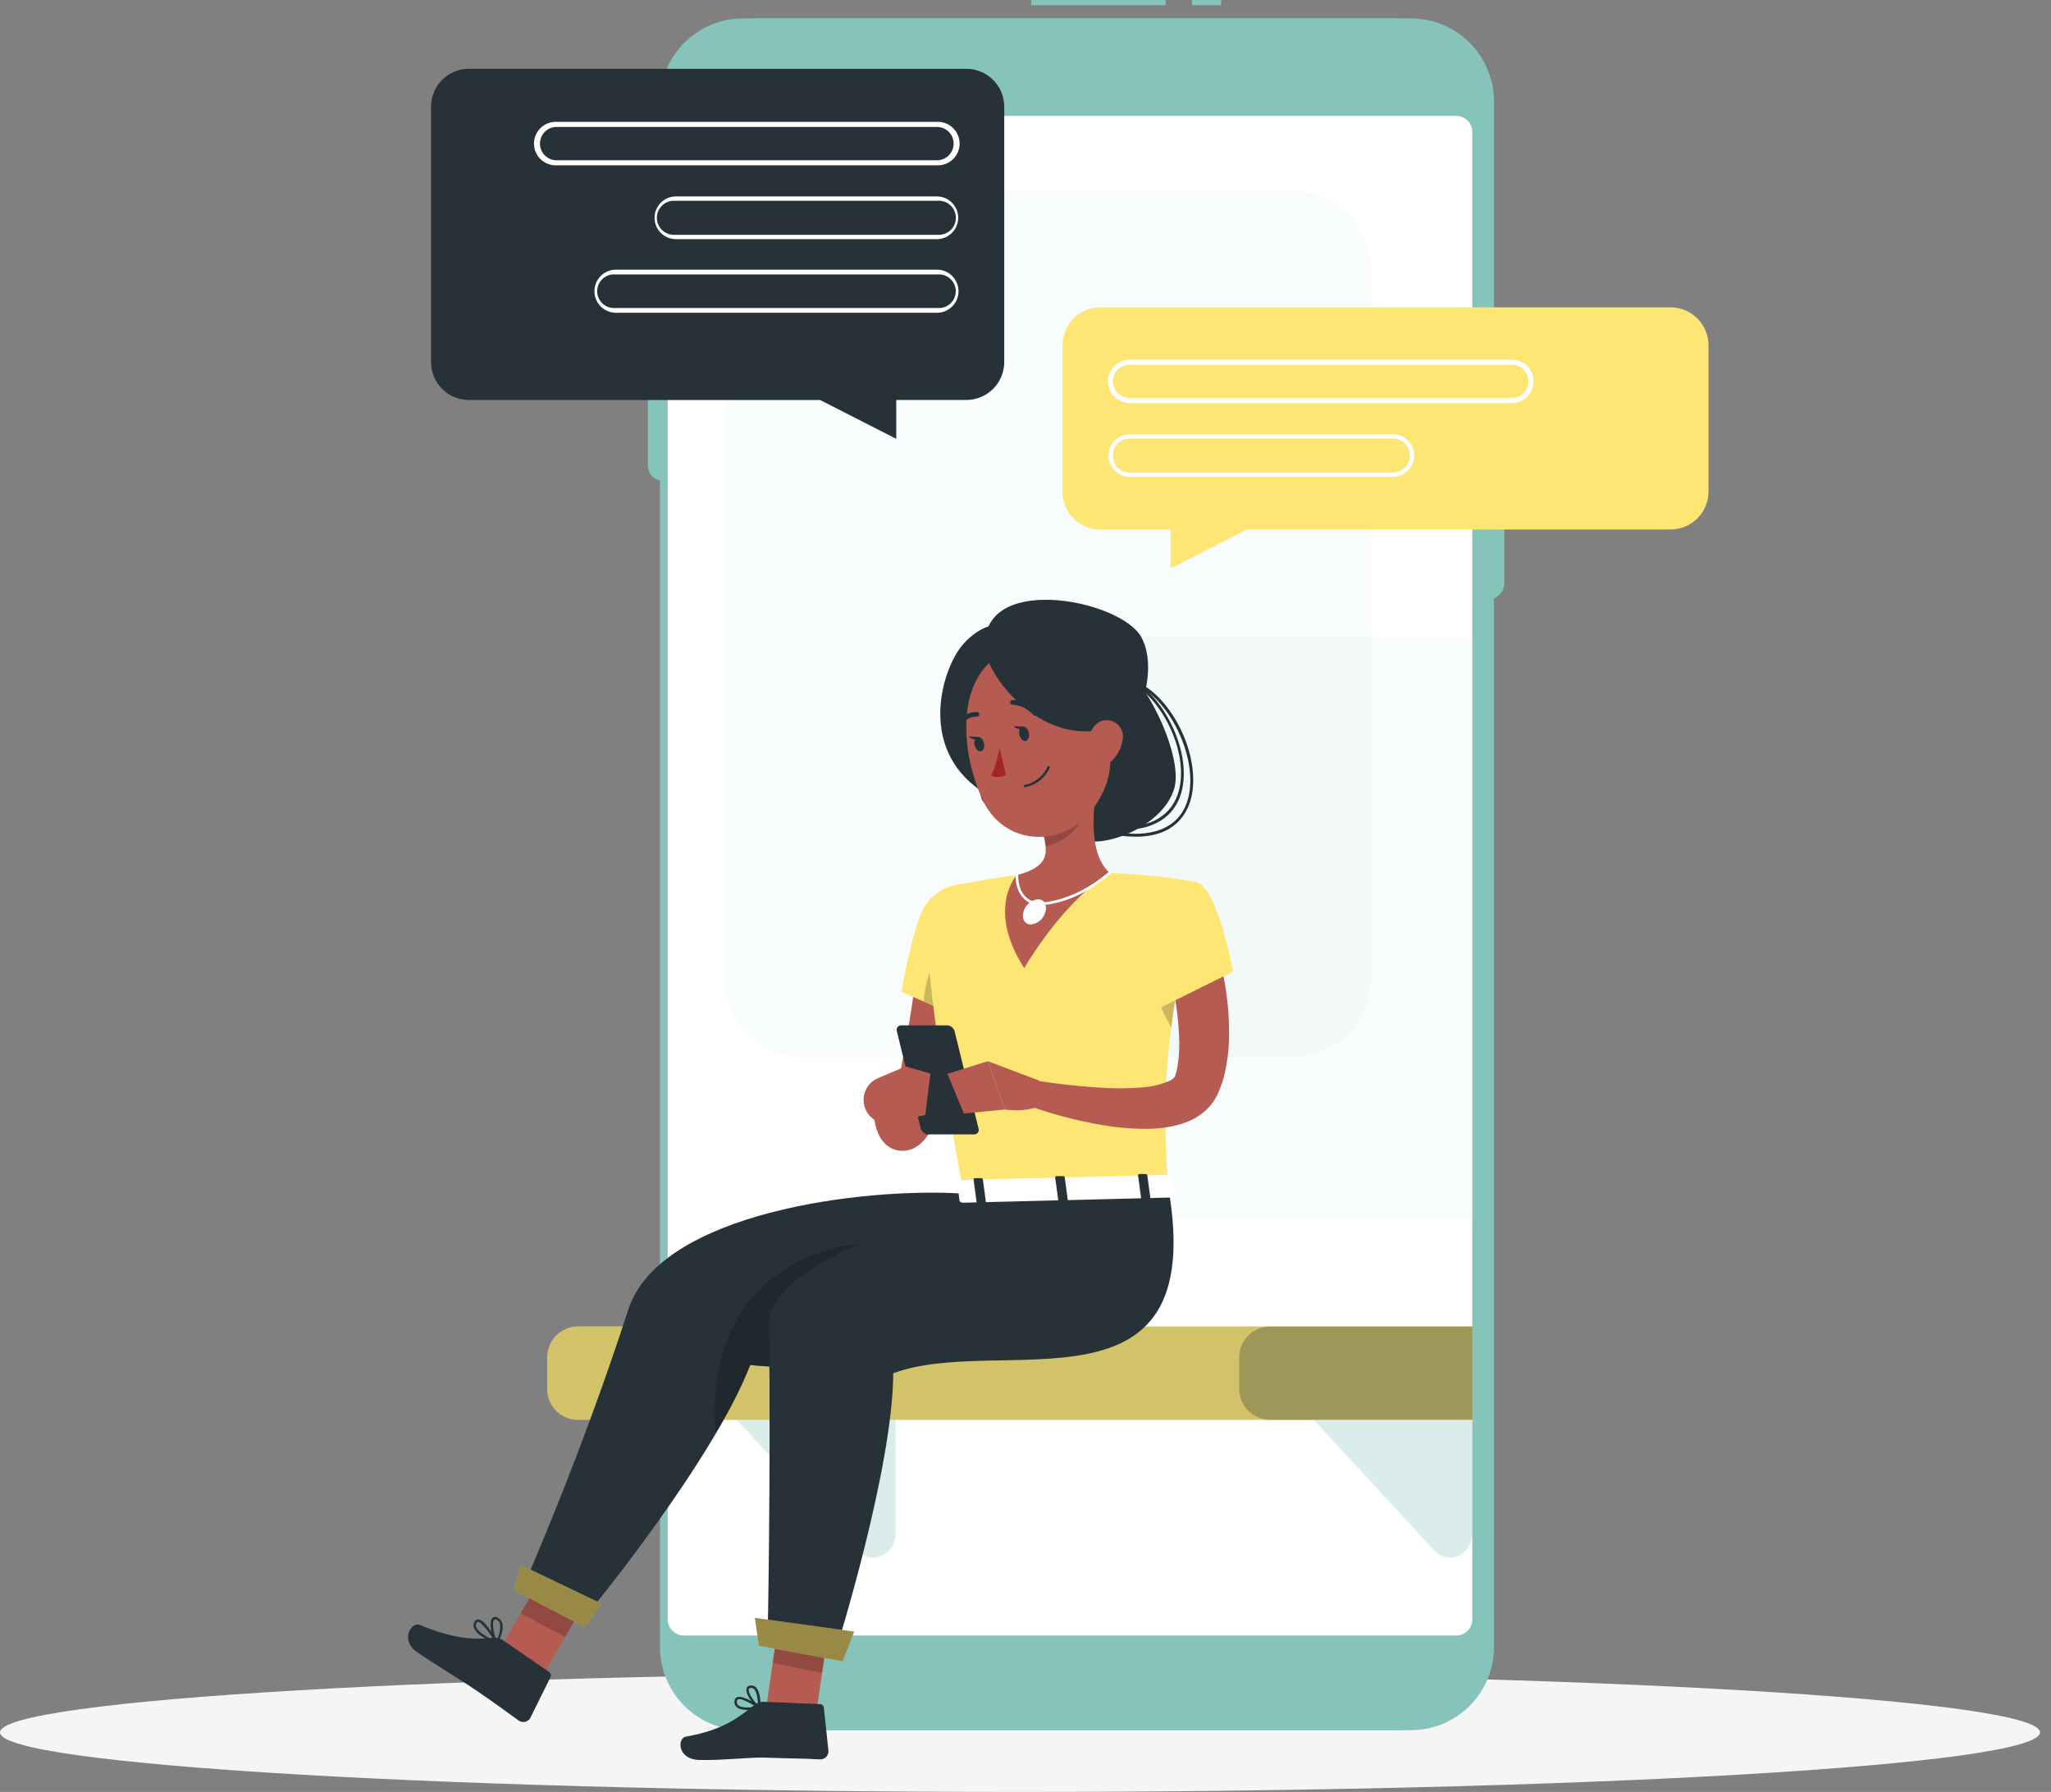 <svg width="174" height="152" viewBox="0 0 174 152" fill="none" xmlns="http://www.w3.org/2000/svg">
<rect x="0" y="0" width="174" height="152" fill="#808080" stroke="none"/>
<path d="M86.535 152.003C134.328 152.003 173.071 149.741 173.071 146.951C173.071 144.16 134.328 141.898 86.535 141.898C38.743 141.898 0 144.16 0 146.951C0 149.741 38.743 152.003 86.535 152.003Z" fill="#F5F5F5"/>
<path d="M119.696 1.562H64.211C60.319 1.562 57.164 4.718 57.164 8.61V139.714C57.164 143.606 60.319 146.761 64.211 146.761H119.696C123.588 146.761 126.744 143.606 126.744 139.714V8.61C126.744 4.718 123.588 1.562 119.696 1.562Z" fill="#86C3BB"/>
<path d="M126.146 26.328H125.512C124.697 26.328 124.035 26.989 124.035 27.805V49.416C124.035 50.232 124.697 50.893 125.512 50.893H126.146C126.962 50.893 127.624 50.232 127.624 49.416V27.805C127.624 26.989 126.962 26.328 126.146 26.328Z" fill="#86C3BB"/>
<path d="M57.306 31.141H56.217C55.527 31.141 54.968 31.7 54.968 32.39V39.522C54.968 40.212 55.527 40.772 56.217 40.772H57.306C57.997 40.772 58.556 40.212 58.556 39.522V32.39C58.556 31.7 57.997 31.141 57.306 31.141Z" fill="#86C3BB"/>
<path d="M98.885 0H87.478V0.446H98.885V0Z" fill="#86C3BB"/>
<path d="M103.598 0H101.116V0.446H103.598V0Z" fill="#86C3BB"/>
<path d="M118.523 1.562H63.037C59.145 1.562 55.99 4.718 55.99 8.61V139.714C55.99 143.606 59.145 146.761 63.037 146.761H118.523C122.415 146.761 125.57 143.606 125.57 139.714V8.61C125.57 4.718 122.415 1.562 118.523 1.562Z" fill="#86C3BB"/>
<path d="M123.539 9.828H58.016C57.259 9.828 56.646 10.442 56.646 11.198V137.362C56.646 138.119 57.259 138.732 58.016 138.732H123.539C124.296 138.732 124.909 138.119 124.909 137.362V11.198C124.909 10.442 124.296 9.828 123.539 9.828Z" fill="white"/>
<path opacity="0.05" d="M109.61 16.172H68.187C64.49 16.172 61.493 19.169 61.493 22.867V83.007C61.493 86.704 64.49 89.702 68.187 89.702H109.61C113.307 89.702 116.304 86.704 116.304 83.007V22.867C116.304 19.169 113.307 16.172 109.61 16.172Z" fill="#86C3BB"/>
<path opacity="0.05" d="M97.064 54.008C96.474 54.008 95.888 54.124 95.343 54.35C94.797 54.576 94.301 54.908 93.883 55.325C93.465 55.743 93.134 56.239 92.908 56.785C92.682 57.331 92.565 57.916 92.565 58.507V98.938C92.565 99.529 92.681 100.115 92.907 100.661C93.132 101.207 93.464 101.704 93.882 102.122C94.299 102.54 94.796 102.872 95.342 103.098C95.888 103.325 96.473 103.441 97.064 103.441H124.919V54.008H97.064Z" fill="#86C3BB"/>
<path d="M81.979 5.836H39.784C39.362 5.835 38.943 5.918 38.552 6.08C38.161 6.241 37.806 6.478 37.508 6.777C37.209 7.076 36.972 7.431 36.81 7.822C36.649 8.212 36.566 8.631 36.566 9.054V30.713C36.566 31.136 36.65 31.554 36.811 31.945C36.973 32.335 37.21 32.69 37.509 32.989C37.808 33.288 38.163 33.525 38.553 33.686C38.943 33.848 39.362 33.931 39.784 33.931H69.576L76.034 37.225V33.927H81.988C82.839 33.925 83.654 33.585 84.256 32.983C84.857 32.38 85.195 31.564 85.197 30.713V9.054C85.197 8.2 84.858 7.382 84.254 6.778C83.651 6.175 82.832 5.836 81.979 5.836Z" fill="#263238"/>
<path d="M79.568 14.023H47.144C46.655 14.023 46.186 13.828 45.84 13.483C45.495 13.137 45.3 12.668 45.3 12.179C45.3 11.69 45.495 11.222 45.84 10.876C46.186 10.53 46.655 10.336 47.144 10.336H79.568C80.057 10.336 80.526 10.53 80.871 10.876C81.217 11.222 81.411 11.69 81.411 12.179C81.411 12.668 81.217 13.137 80.871 13.483C80.526 13.828 80.057 14.023 79.568 14.023V14.023ZM47.144 10.769C46.783 10.789 46.443 10.947 46.195 11.21C45.947 11.472 45.808 11.82 45.808 12.181C45.808 12.543 45.947 12.891 46.195 13.153C46.443 13.416 46.783 13.574 47.144 13.594H79.568C79.929 13.574 80.269 13.416 80.517 13.153C80.765 12.891 80.903 12.543 80.903 12.181C80.903 11.82 80.765 11.472 80.517 11.21C80.269 10.947 79.929 10.789 79.568 10.769H47.144Z" fill="white"/>
<path d="M79.568 20.284H57.252C56.788 20.261 56.35 20.06 56.03 19.723C55.709 19.386 55.53 18.939 55.53 18.474C55.53 18.009 55.709 17.562 56.03 17.225C56.35 16.888 56.788 16.687 57.252 16.664H79.568C80.032 16.687 80.47 16.888 80.791 17.225C81.111 17.562 81.29 18.009 81.29 18.474C81.29 18.939 81.111 19.386 80.791 19.723C80.47 20.06 80.032 20.261 79.568 20.284ZM57.252 17.03C57.056 17.019 56.859 17.048 56.675 17.116C56.49 17.184 56.321 17.288 56.178 17.423C56.035 17.558 55.922 17.721 55.844 17.902C55.766 18.083 55.726 18.277 55.726 18.474C55.726 18.671 55.766 18.865 55.844 19.046C55.922 19.226 56.035 19.389 56.178 19.524C56.321 19.66 56.49 19.764 56.675 19.832C56.859 19.899 57.056 19.929 57.252 19.918H79.568C79.764 19.929 79.961 19.899 80.146 19.832C80.33 19.764 80.499 19.66 80.642 19.524C80.785 19.389 80.899 19.226 80.977 19.046C81.054 18.865 81.094 18.671 81.094 18.474C81.094 18.277 81.054 18.083 80.977 17.902C80.899 17.721 80.785 17.558 80.642 17.423C80.499 17.288 80.33 17.184 80.146 17.116C79.961 17.048 79.764 17.019 79.568 17.03H57.252Z" fill="white"/>
<path d="M79.568 26.53H52.169C51.7 26.507 51.258 26.304 50.934 25.964C50.61 25.624 50.43 25.172 50.43 24.703C50.43 24.233 50.61 23.781 50.934 23.441C51.258 23.101 51.7 22.898 52.169 22.875H79.577C80.046 22.898 80.489 23.101 80.812 23.441C81.136 23.781 81.317 24.233 81.317 24.703C81.317 25.172 81.136 25.624 80.812 25.964C80.489 26.304 80.046 26.507 79.577 26.53H79.568ZM52.169 23.277C51.975 23.266 51.781 23.295 51.599 23.361C51.416 23.428 51.249 23.531 51.108 23.665C50.967 23.798 50.855 23.959 50.778 24.138C50.701 24.316 50.661 24.508 50.661 24.703C50.661 24.897 50.701 25.089 50.778 25.268C50.855 25.446 50.967 25.607 51.108 25.74C51.249 25.874 51.416 25.977 51.599 26.044C51.781 26.111 51.975 26.14 52.169 26.129H79.577C79.771 26.14 79.965 26.111 80.148 26.044C80.33 25.977 80.497 25.874 80.638 25.74C80.779 25.607 80.892 25.446 80.969 25.268C81.046 25.089 81.085 24.897 81.085 24.703C81.085 24.508 81.046 24.316 80.969 24.138C80.892 23.959 80.779 23.798 80.638 23.665C80.497 23.531 80.33 23.428 80.148 23.361C79.965 23.295 79.771 23.266 79.577 23.277H52.169Z" fill="white"/>
<path d="M141.726 26.07H93.355C92.501 26.07 91.683 26.409 91.079 27.013C90.476 27.616 90.137 28.435 90.137 29.288V41.709C90.137 42.132 90.22 42.55 90.382 42.941C90.543 43.331 90.78 43.686 91.079 43.984C91.378 44.283 91.733 44.52 92.123 44.682C92.514 44.844 92.932 44.927 93.355 44.927H99.308V48.207L105.762 44.914H141.726C142.579 44.914 143.398 44.575 144.001 43.971C144.605 43.368 144.944 42.549 144.944 41.696V29.288C144.944 28.435 144.605 27.616 144.001 27.013C143.398 26.409 142.579 26.07 141.726 26.07V26.07Z" fill="#FEE675"/>
<path d="M128.257 34.194H95.832C95.344 34.194 94.875 34 94.529 33.654C94.183 33.309 93.989 32.84 93.989 32.351C93.989 31.862 94.183 31.393 94.529 31.048C94.875 30.702 95.344 30.508 95.832 30.508H128.257C128.746 30.508 129.215 30.702 129.561 31.048C129.906 31.393 130.1 31.862 130.1 32.351C130.1 32.84 129.906 33.309 129.561 33.654C129.215 34 128.746 34.194 128.257 34.194ZM95.832 30.941C95.459 30.941 95.1 31.089 94.835 31.354C94.571 31.618 94.422 31.977 94.422 32.351C94.422 32.725 94.571 33.084 94.835 33.348C95.1 33.613 95.459 33.761 95.832 33.761H128.257C128.631 33.761 128.99 33.613 129.254 33.348C129.519 33.084 129.667 32.725 129.667 32.351C129.667 31.977 129.519 31.618 129.254 31.354C128.99 31.089 128.631 30.941 128.257 30.941H95.832Z" fill="white"/>
<path d="M118.165 40.451H95.85C95.37 40.451 94.91 40.261 94.571 39.922C94.232 39.583 94.042 39.123 94.042 38.644C94.042 38.164 94.232 37.704 94.571 37.365C94.91 37.026 95.37 36.836 95.85 36.836H118.165C118.645 36.836 119.104 37.026 119.443 37.365C119.782 37.704 119.973 38.164 119.973 38.644C119.973 39.123 119.782 39.583 119.443 39.922C119.104 40.261 118.645 40.451 118.165 40.451V40.451ZM95.85 37.197C95.466 37.197 95.098 37.35 94.827 37.621C94.556 37.892 94.403 38.26 94.403 38.644C94.403 39.027 94.556 39.395 94.827 39.666C95.098 39.937 95.466 40.09 95.85 40.09H118.165C118.549 40.09 118.916 39.937 119.188 39.666C119.459 39.395 119.611 39.027 119.611 38.644C119.611 38.26 119.459 37.892 119.188 37.621C118.916 37.35 118.549 37.197 118.165 37.197H95.85Z" fill="white"/>
<path d="M49.023 112.516H124.918V120.442H49.045C48.349 120.442 47.682 120.166 47.19 119.673C46.697 119.181 46.421 118.514 46.421 117.818V115.14C46.421 114.448 46.694 113.784 47.182 113.292C47.669 112.801 48.331 112.522 49.023 112.516V112.516Z" fill="#FEE675"/>
<path opacity="0.2" d="M49.023 112.516H124.918V120.442H49.045C48.349 120.442 47.682 120.166 47.19 119.673C46.697 119.181 46.421 118.514 46.421 117.818V115.14C46.421 114.448 46.694 113.784 47.182 113.292C47.669 112.801 48.331 112.522 49.023 112.516V112.516Z" fill="#263238"/>
<path opacity="0.3" d="M107.757 112.516H124.918V120.442H107.757C107.061 120.442 106.394 120.166 105.901 119.673C105.409 119.181 105.133 118.514 105.133 117.818V115.14C105.133 114.444 105.409 113.776 105.901 113.284C106.394 112.792 107.061 112.516 107.757 112.516V112.516Z" fill="#263238"/>
<path opacity="0.3" d="M111.458 120.453L121.687 131.526C122.875 132.816 124.91 131.901 124.91 130.08V120.453H111.458Z" fill="#86C3BB"/>
<path opacity="0.3" d="M62.519 120.453L72.749 131.526C73.94 132.816 75.975 131.901 75.975 130.08V120.453H62.519Z" fill="#86C3BB"/>
<path d="M82.353 81.185C82.287 82.015 82.188 82.783 82.081 83.573C81.974 84.363 81.858 85.144 81.72 85.925C81.452 87.492 81.131 89.049 80.738 90.602C80.546 91.374 80.341 92.151 80.104 92.923C79.988 93.311 79.868 93.695 79.734 94.079C79.612 94.492 79.463 94.896 79.287 95.289C79.18 95.507 79.069 95.735 78.921 95.972C78.751 96.27 78.548 96.549 78.314 96.802C78.116 97.013 77.887 97.193 77.636 97.337C77.211 97.577 76.718 97.668 76.235 97.596C75.832 97.531 75.457 97.351 75.154 97.078C74.983 96.92 74.833 96.74 74.708 96.543C74.436 96.069 74.258 95.548 74.181 95.007C74.118 94.564 74.09 94.116 74.097 93.668L76.212 93.222C76.4 93.508 76.574 93.843 76.775 94.115C76.975 94.387 77.176 94.65 77.27 94.655C77.27 94.655 77.292 94.624 77.23 94.548C77.078 94.397 76.88 94.299 76.668 94.271C76.38 94.224 76.084 94.269 75.824 94.4C75.659 94.485 75.601 94.539 75.574 94.548C75.547 94.557 75.574 94.494 75.574 94.392L75.659 94.003C75.712 93.727 75.802 93.347 75.9 92.995C75.998 92.642 76.074 92.276 76.159 91.915C76.324 91.187 76.484 90.46 76.605 89.723C76.891 88.25 77.141 86.76 77.368 85.26C77.596 83.76 77.814 82.247 77.984 80.797L82.353 81.185Z" fill="#B55B52"/>
<path d="M78.502 76.77C77.489 78.279 76.472 84.126 76.472 84.126L83.586 87.25C83.586 87.25 85.585 77.73 83.992 75.985C82.35 74.159 79.641 75.079 78.502 76.77Z" fill="#FEE675"/>
<path opacity="0.2" d="M79.904 80.61C78.935 81.725 78.484 83.497 78.351 84.93L83.604 87.251C84.039 85.109 84.354 82.944 84.545 80.766C83.38 79.525 81.56 78.695 79.904 80.61Z" fill="black"/>
<path d="M45.69 142.774L42.15 140.382L47.1 131.781L50.639 134.173L45.69 142.774Z" fill="#B55B52"/>
<path d="M69.09 146.379L64.993 144.919L66.425 135.109L70.522 136.569L69.09 146.379Z" fill="#B55B52"/>
<path d="M64.765 144.352L69.562 144.553C69.645 144.555 69.724 144.587 69.785 144.642C69.846 144.698 69.884 144.774 69.893 144.857L70.281 148.507C70.287 148.604 70.273 148.7 70.24 148.791C70.207 148.881 70.155 148.963 70.087 149.033C70.02 149.102 69.939 149.156 69.849 149.191C69.759 149.227 69.663 149.243 69.567 149.239C67.893 149.141 67.09 149.177 64.983 149.092C63.685 149.034 61.047 149.36 59.257 149.284C57.467 149.208 57.441 147.436 58.195 147.307C61.569 146.722 62.877 145.486 64.042 144.589C64.247 144.427 64.503 144.344 64.765 144.352V144.352Z" fill="#263238"/>
<path d="M42.632 139.104L46.586 141.826C46.658 141.873 46.709 141.945 46.729 142.028C46.75 142.11 46.739 142.198 46.698 142.273L44.997 145.709C44.952 145.795 44.889 145.869 44.812 145.928C44.736 145.987 44.647 146.029 44.553 146.052C44.459 146.074 44.361 146.076 44.266 146.058C44.171 146.04 44.081 146.001 44.002 145.946C42.663 144.973 42.172 144.607 40.432 143.411C39.365 142.674 36.861 141.157 35.379 140.139C33.898 139.122 34.906 137.542 35.611 137.832C38.776 139.14 40.427 139.068 41.891 138.925C42.151 138.899 42.412 138.962 42.632 139.104Z" fill="#263238"/>
<g opacity="0.2">
<path d="M47.096 131.781L44.185 136.847L47.944 138.86L50.639 134.178L47.096 131.781Z" fill="black"/>
<path d="M70.522 136.573L66.421 135.109L65.559 141.059L69.746 141.907L70.522 136.573Z" fill="black"/>
</g>
<path d="M78.636 78.711C78.686 81.924 79.328 88.365 81.761 101.254L99.109 100.808C98.636 93.756 98.515 89.4 101.519 74.824C99.076 74.385 96.604 74.124 94.124 74.043C91.495 73.922 88.861 73.989 86.242 74.243C84.662 74.431 82.979 74.721 81.64 74.98C80.781 75.15 80.01 75.618 79.46 76.3C78.911 76.982 78.62 77.835 78.636 78.711Z" fill="#FEE675"/>
<path opacity="0.2" d="M101.068 77.07C99.545 77.734 98.314 78.928 97.605 80.431C96.766 82.346 98.868 86.282 99.368 87.166C99.707 84.443 100.251 81.203 101.068 77.07Z" fill="black"/>
<path d="M88.664 55.888C86.937 57.821 85.375 66.006 90.735 69.724C90.503 73.138 98.684 70.888 99.661 66.716C100.58 62.859 93.85 50.081 88.664 55.888Z" fill="#263238"/>
<path d="M95.565 70.395C95.534 70.395 95.504 70.383 95.481 70.361C95.459 70.34 95.446 70.31 95.444 70.279C95.443 70.247 95.455 70.215 95.476 70.191C95.498 70.167 95.528 70.152 95.561 70.15C98.711 70.007 99.747 68.284 100.059 66.865C100.787 63.562 98.439 59.188 96.007 57.938C95.993 57.931 95.98 57.921 95.97 57.908C95.96 57.896 95.952 57.882 95.948 57.866C95.943 57.851 95.942 57.835 95.943 57.819C95.945 57.803 95.95 57.787 95.958 57.773C95.973 57.746 95.998 57.725 96.028 57.716C96.058 57.707 96.091 57.71 96.118 57.724C98.627 59.028 101.028 63.526 100.296 66.932C99.966 68.431 98.877 70.257 95.569 70.404L95.565 70.395Z" fill="#263238"/>
<path d="M96.354 70.974C95.87 70.971 95.387 70.934 94.908 70.862C94.891 70.862 94.874 70.858 94.859 70.85C94.844 70.843 94.83 70.832 94.819 70.819C94.808 70.806 94.8 70.791 94.796 70.774C94.791 70.758 94.79 70.74 94.792 70.724C94.795 70.707 94.801 70.691 94.81 70.676C94.82 70.662 94.832 70.65 94.846 70.641C94.86 70.631 94.876 70.625 94.893 70.623C94.91 70.62 94.927 70.621 94.944 70.626C98.139 71.072 100.224 70.023 100.817 67.653C101.67 64.221 99.121 59.039 96.033 57.919C96.015 57.916 95.999 57.909 95.984 57.899C95.97 57.889 95.958 57.876 95.949 57.861C95.94 57.846 95.934 57.829 95.933 57.811C95.931 57.794 95.933 57.776 95.939 57.759C95.945 57.743 95.955 57.728 95.968 57.715C95.98 57.703 95.995 57.693 96.011 57.687C96.028 57.681 96.046 57.679 96.063 57.68C96.081 57.682 96.098 57.687 96.113 57.696C99.362 58.87 101.946 64.114 101.049 67.711C100.719 69.005 99.684 70.974 96.354 70.974Z" fill="#263238"/>
<path d="M93.147 66.141C92.7 68.689 92.316 72.389 94.133 74.04C94.133 74.04 90.603 75.977 86.889 82.119C83.653 77.071 86.251 74.241 86.251 74.241C89.063 73.496 88.96 72.349 88.416 70.394L93.147 66.141Z" fill="#B55B52"/>
<path d="M88.696 77.335C88.624 77.617 88.47 77.872 88.252 78.066C88.034 78.259 87.762 78.382 87.473 78.419C86.955 78.419 86.661 77.973 86.821 77.366C86.891 77.082 87.045 76.827 87.263 76.633C87.482 76.439 87.754 76.317 88.044 76.281C88.562 76.272 88.852 76.741 88.696 77.335Z" fill="white"/>
<path d="M88.322 76.773C88.308 76.773 88.293 76.77 88.28 76.765C88.267 76.759 88.255 76.751 88.245 76.74C88.235 76.73 88.227 76.718 88.222 76.704C88.217 76.691 88.214 76.676 88.215 76.662C88.215 76.632 88.227 76.604 88.248 76.583C88.269 76.562 88.297 76.55 88.326 76.55C88.425 76.55 91.067 76.519 94.075 73.957C94.086 73.948 94.099 73.94 94.113 73.936C94.127 73.931 94.142 73.929 94.157 73.93C94.171 73.931 94.186 73.935 94.199 73.942C94.212 73.948 94.224 73.957 94.234 73.968C94.243 73.98 94.251 73.992 94.255 74.006C94.26 74.02 94.262 74.035 94.261 74.05C94.26 74.065 94.256 74.079 94.249 74.092C94.243 74.105 94.233 74.117 94.222 74.127C91.174 76.711 88.563 76.773 88.322 76.773Z" fill="white"/>
<path d="M87.76 76.73C87.76 76.73 86.157 76.454 86.157 74.244C86.157 74.215 86.169 74.186 86.19 74.165C86.211 74.145 86.239 74.133 86.269 74.133C86.298 74.133 86.327 74.145 86.348 74.165C86.369 74.186 86.38 74.215 86.38 74.244C86.38 76.257 87.719 76.476 87.795 76.507C87.824 76.513 87.85 76.529 87.867 76.553C87.883 76.578 87.89 76.608 87.885 76.637C87.88 76.665 87.865 76.692 87.841 76.709C87.818 76.727 87.788 76.734 87.76 76.73Z" fill="white"/>
<path opacity="0.2" d="M91.218 67.875L88.42 70.388C88.552 70.843 88.644 71.309 88.697 71.78C89.772 71.597 91.45 70.633 91.651 69.455C91.745 68.897 91.317 68.134 91.218 67.875Z" fill="black"/>
<path d="M81.721 54.634C79.98 56.58 77.789 63.328 83.184 67.05C82.952 70.487 90.897 67.764 92.32 63.685C93.744 59.606 86.942 48.787 81.721 54.634Z" fill="#263238"/>
<path d="M93.601 59.552C94.297 63.734 94.685 65.488 93.088 68.086C90.686 71.995 85.398 71.933 83.465 68.046C81.724 64.542 80.876 58.289 84.536 55.718C85.342 55.153 86.278 54.801 87.257 54.697C88.236 54.592 89.225 54.739 90.131 55.122C91.038 55.506 91.832 56.114 92.439 56.889C93.046 57.663 93.446 58.58 93.601 59.552V59.552Z" fill="#B55B52"/>
<path d="M83.608 55.207C83.862 57.438 88.258 63.178 93.748 61.843C95.823 63.963 98.626 57.295 96.823 54.042C95.02 50.788 82.844 48.494 83.608 55.207Z" fill="#263238"/>
<path d="M81.765 101.252C73.33 100.69 55.986 102.828 53.308 111.071C49.291 123.487 44.605 134.087 44.605 134.087L50.023 136.68C50.023 136.68 60.445 124.032 63.649 115.789C69.897 116.485 78.181 114.539 80.676 114.231C89.834 113.111 93.588 107.184 94.467 100.922L81.765 101.252Z" fill="#263238"/>
<path opacity="0.2" d="M74.772 105.424C67.996 105.321 59.78 109.615 60.704 121.634C61.836 119.766 62.821 117.813 63.65 115.791C65.766 115.986 67.897 115.986 70.014 115.791C72.152 111.056 76.401 105.45 74.772 105.424Z" fill="black"/>
<path d="M49.617 138.031L43.61 134.889L44.168 132.742L51.019 136.027L49.617 138.031Z" fill="#FEE675"/>
<path opacity="0.4" d="M49.617 138.031L43.61 134.889L44.168 132.742L51.019 136.027L49.617 138.031Z" fill="black"/>
<path d="M86.344 101.135C86.344 101.135 65.18 105.933 65.247 112.253C65.394 125.767 65.126 138.83 65.126 138.83L70.915 139.978C70.915 139.978 75.74 124.678 75.78 116.488C84.822 113.105 102.559 120.773 99.126 100.805L86.344 101.135Z" fill="#263238"/>
<path d="M71.491 140.921L64.381 139.609L64.038 137.234L72.468 138.404L71.491 140.921Z" fill="#FEE675"/>
<path opacity="0.4" d="M71.491 140.921L64.381 139.609L64.038 137.234L72.468 138.404L71.491 140.921Z" fill="black"/>
<path d="M87.278 62.157C87.353 62.492 87.237 62.804 87.019 62.853C86.8 62.903 86.573 62.675 86.483 62.34C86.394 62.005 86.519 61.689 86.738 61.639C86.956 61.59 87.202 61.818 87.278 62.157Z" fill="#263238"/>
<path d="M83.479 63.032C83.559 63.367 83.443 63.679 83.225 63.728C83.006 63.778 82.778 63.55 82.685 63.215C82.591 62.88 82.725 62.564 82.944 62.514C83.162 62.465 83.412 62.693 83.479 63.032Z" fill="#263238"/>
<path d="M83.041 62.513L82.185 62.469C82.185 62.469 82.743 63 83.041 62.513Z" fill="#263238"/>
<path d="M84.791 63.383C84.668 64.218 84.431 65.032 84.086 65.802C84.285 65.885 84.501 65.923 84.717 65.914C84.933 65.905 85.144 65.848 85.336 65.748L84.791 63.383Z" fill="#A02724"/>
<path d="M87.468 66.633C87.31 66.695 87.148 66.744 86.982 66.781C86.969 66.784 86.956 66.784 86.942 66.782C86.929 66.78 86.917 66.776 86.905 66.769C86.894 66.761 86.884 66.752 86.877 66.741C86.869 66.73 86.864 66.718 86.861 66.705C86.858 66.692 86.858 66.678 86.86 66.665C86.862 66.652 86.866 66.639 86.874 66.628C86.881 66.617 86.89 66.607 86.901 66.6C86.912 66.592 86.924 66.587 86.937 66.584C87.357 66.498 87.751 66.313 88.086 66.045C88.421 65.778 88.688 65.435 88.865 65.044C88.876 65.021 88.895 65.002 88.919 64.992C88.943 64.982 88.97 64.982 88.995 64.991C89.019 65 89.039 65.018 89.05 65.041C89.062 65.064 89.065 65.091 89.057 65.116C88.906 65.462 88.688 65.774 88.415 66.034C88.143 66.295 87.821 66.498 87.468 66.633V66.633Z" fill="#263238"/>
<path d="M95.239 62.777C95.112 63.587 94.671 64.315 94.011 64.803C93.119 65.442 92.316 64.745 92.249 63.719C92.182 62.795 92.566 61.349 93.588 61.117C93.815 61.068 94.052 61.077 94.275 61.144C94.499 61.21 94.702 61.331 94.866 61.496C95.03 61.662 95.151 61.865 95.216 62.089C95.281 62.313 95.289 62.549 95.239 62.777V62.777Z" fill="#B55B52"/>
<path d="M87.848 60.705C87.807 60.714 87.763 60.711 87.724 60.696C87.684 60.681 87.65 60.654 87.625 60.62C87.116 59.835 85.911 59.781 85.898 59.781C85.844 59.779 85.793 59.756 85.757 59.716C85.72 59.677 85.7 59.625 85.701 59.571C85.704 59.518 85.727 59.467 85.766 59.43C85.805 59.394 85.857 59.374 85.911 59.375C85.969 59.375 87.339 59.438 87.964 60.397C87.979 60.419 87.989 60.444 87.995 60.471C88 60.497 87.999 60.524 87.994 60.55C87.989 60.576 87.978 60.601 87.963 60.623C87.948 60.645 87.928 60.664 87.906 60.678L87.848 60.705Z" fill="#263238"/>
<path d="M81.475 61.525C81.434 61.543 81.387 61.548 81.343 61.536C81.299 61.525 81.26 61.499 81.232 61.463C81.205 61.427 81.19 61.382 81.192 61.336C81.193 61.291 81.209 61.247 81.239 61.212C81.428 60.953 81.677 60.743 81.964 60.6C82.252 60.457 82.569 60.385 82.89 60.391C82.916 60.393 82.942 60.4 82.966 60.411C82.99 60.423 83.011 60.439 83.028 60.459C83.046 60.479 83.059 60.502 83.068 60.527C83.076 60.552 83.079 60.579 83.078 60.605C83.076 60.632 83.069 60.657 83.057 60.681C83.046 60.705 83.029 60.726 83.009 60.743C82.99 60.761 82.966 60.774 82.941 60.783C82.916 60.791 82.89 60.794 82.863 60.793C82.609 60.792 82.358 60.853 82.132 60.968C81.905 61.084 81.709 61.252 81.56 61.458C81.538 61.487 81.509 61.51 81.475 61.525V61.525Z" fill="#263238"/>
<path d="M62.506 144.813C62.492 144.803 62.48 144.791 62.471 144.777C62.402 144.707 62.352 144.621 62.326 144.526C62.3 144.432 62.3 144.332 62.323 144.237C62.331 144.176 62.355 144.118 62.393 144.069C62.43 144.021 62.48 143.983 62.538 143.96C63.042 143.755 64.323 144.648 64.448 144.746C64.464 144.758 64.477 144.774 64.484 144.793C64.491 144.812 64.493 144.833 64.488 144.853C64.483 144.872 64.473 144.889 64.459 144.903C64.445 144.916 64.427 144.925 64.408 144.929C63.868 145.058 62.917 145.152 62.506 144.813ZM64.126 144.773C63.613 144.433 62.881 144.041 62.613 144.148C62.588 144.157 62.566 144.174 62.55 144.197C62.534 144.219 62.525 144.245 62.524 144.273C62.505 144.335 62.504 144.402 62.519 144.466C62.535 144.529 62.568 144.587 62.613 144.634C62.819 144.848 63.377 144.889 64.126 144.773Z" fill="#263238"/>
<path d="M64.22 144.825C63.814 144.486 63.225 143.669 63.328 143.241C63.347 143.162 63.393 143.093 63.457 143.045C63.521 142.996 63.6 142.971 63.68 142.973C63.761 142.963 63.844 142.971 63.921 142.997C63.998 143.024 64.069 143.067 64.127 143.125C64.573 143.571 64.528 144.785 64.524 144.838C64.523 144.856 64.518 144.873 64.509 144.888C64.499 144.903 64.486 144.915 64.47 144.923C64.455 144.932 64.438 144.936 64.421 144.936C64.404 144.936 64.387 144.932 64.372 144.923C64.319 144.895 64.268 144.862 64.22 144.825V144.825ZM63.939 143.25C63.872 143.194 63.785 143.167 63.698 143.174C63.569 143.174 63.538 143.241 63.524 143.29C63.457 143.58 63.912 144.29 64.305 144.629C64.305 144.218 64.229 143.522 63.962 143.267L63.939 143.25Z" fill="#263238"/>
<path d="M40.887 138.811C40.566 138.631 40.317 138.345 40.182 138.003C40.16 137.914 40.16 137.821 40.183 137.732C40.205 137.643 40.249 137.562 40.311 137.494C40.346 137.45 40.391 137.415 40.442 137.393C40.494 137.372 40.55 137.363 40.606 137.369C41.199 137.431 42.105 139.114 42.208 139.306C42.22 139.323 42.226 139.343 42.226 139.364C42.226 139.385 42.22 139.405 42.208 139.422C42.193 139.437 42.174 139.448 42.153 139.452C42.133 139.456 42.111 139.453 42.092 139.444C41.672 139.27 41.268 139.058 40.887 138.811V138.811ZM40.757 137.65C40.707 137.609 40.647 137.581 40.583 137.57C40.561 137.567 40.538 137.57 40.518 137.58C40.497 137.589 40.48 137.604 40.467 137.623C40.426 137.667 40.396 137.721 40.38 137.78C40.365 137.838 40.364 137.899 40.378 137.958C40.458 138.297 41.016 138.726 41.882 139.136C41.596 138.581 41.216 138.079 40.757 137.655V137.65Z" fill="#263238"/>
<path d="M42.061 139.441C42.061 139.441 42.061 139.441 42.034 139.41C41.744 138.932 41.436 137.625 41.775 137.245C41.855 137.165 42.003 137.094 42.253 137.245C42.34 137.292 42.417 137.355 42.479 137.432C42.541 137.508 42.587 137.597 42.614 137.692C42.802 138.361 42.23 139.365 42.208 139.41C42.199 139.425 42.186 139.438 42.17 139.446C42.154 139.455 42.137 139.459 42.119 139.459C42.098 139.459 42.078 139.453 42.061 139.441ZM42.208 137.437L42.154 137.406C41.989 137.317 41.94 137.37 41.922 137.406C41.717 137.616 41.869 138.602 42.119 139.155C42.363 138.734 42.468 138.247 42.418 137.763C42.392 137.632 42.317 137.515 42.208 137.437V137.437Z" fill="#263238"/>
<path d="M86.84 61.638L85.978 61.594C85.978 61.594 86.536 62.125 86.84 61.638Z" fill="#263238"/>
<path d="M99.345 99.779L99.832 101.323C99.894 101.439 99.756 101.569 99.555 101.573L81.702 102.02C81.546 102.02 81.417 101.948 81.403 101.85L81.207 100.301C81.207 100.194 81.328 100.1 81.497 100.096L99.064 99.65C99.118 99.645 99.172 99.654 99.222 99.677C99.271 99.7 99.314 99.735 99.345 99.779V99.779Z" fill="white"/>
<path d="M96.98 101.813H97.453C97.546 101.813 97.613 101.76 97.604 101.702L97.332 99.689C97.332 99.631 97.243 99.582 97.149 99.586H96.703C96.609 99.586 96.538 99.64 96.547 99.698L96.819 101.706C96.801 101.769 96.886 101.813 96.98 101.813Z" fill="#263238"/>
<path d="M83.025 102.165H83.498C83.591 102.165 83.663 102.111 83.654 102.053L83.382 100.04C83.382 99.982 83.288 99.938 83.194 99.938H82.748C82.654 99.938 82.583 99.991 82.592 100.049L82.864 102.062C82.85 102.12 82.931 102.165 83.025 102.165Z" fill="#263238"/>
<path d="M89.972 101.993H90.445C90.538 101.993 90.605 101.939 90.601 101.881L90.329 99.868C90.329 99.81 90.235 99.766 90.141 99.766H89.673C89.579 99.766 89.507 99.819 89.516 99.877L89.789 101.89C89.798 101.948 89.878 101.993 89.972 101.993Z" fill="#263238"/>
<path d="M88.124 91.649L83.804 90.016L85.254 94.113C85.254 94.113 87.959 94.559 89.043 93.153L88.124 91.649Z" fill="#B55B52"/>
<path d="M103.303 80.703C103.486 81.323 103.607 81.85 103.723 82.426C103.839 83.002 103.941 83.559 104.022 84.131C104.193 85.294 104.277 86.468 104.272 87.643C104.281 88.897 104.131 90.146 103.825 91.361C103.736 91.69 103.629 92.013 103.504 92.33C103.353 92.75 103.147 93.15 102.892 93.517C102.36 94.231 101.643 94.785 100.817 95.119C100.168 95.383 99.487 95.561 98.791 95.646C98.174 95.731 97.552 95.768 96.93 95.757C95.769 95.735 94.611 95.625 93.466 95.427C91.256 95.049 89.085 94.468 86.981 93.691L87.562 91.606C89.63 91.947 91.716 92.174 93.81 92.285C94.811 92.337 95.814 92.323 96.814 92.245C97.653 92.202 98.477 92.007 99.246 91.669C99.429 91.59 99.585 91.458 99.692 91.29C99.779 91.008 99.849 90.722 99.902 90.433C100.043 89.535 100.084 88.625 100.023 87.719C99.969 86.737 99.862 85.758 99.701 84.787C99.621 84.291 99.536 83.796 99.438 83.305C99.34 82.814 99.219 82.296 99.121 81.873L103.303 80.703Z" fill="#B55B52"/>
<path d="M101.523 74.823C103.273 75.305 104.621 82.41 104.621 82.41L97.993 85.699C97.993 85.699 96.31 81.303 96.98 79.036C97.694 76.675 99.524 74.269 101.523 74.823Z" fill="#FEE675"/>
<path d="M82.634 96.225H78.738C78.594 96.217 78.456 96.165 78.344 96.074C78.231 95.983 78.15 95.859 78.113 95.72L76.087 87.481C76.066 87.423 76.06 87.36 76.07 87.299C76.079 87.237 76.103 87.179 76.14 87.13C76.177 87.08 76.226 87.04 76.282 87.013C76.338 86.987 76.4 86.974 76.462 86.977H80.362C80.507 86.984 80.644 87.037 80.757 87.128C80.869 87.218 80.95 87.342 80.987 87.481L83.013 95.716C83.034 95.775 83.04 95.838 83.03 95.9C83.02 95.962 82.996 96.02 82.958 96.07C82.921 96.121 82.872 96.161 82.815 96.188C82.759 96.215 82.697 96.227 82.634 96.225V96.225Z" fill="#263238"/>
<path d="M74.458 91.465L76.833 90.461L76.31 95.071C76.086 95.154 75.854 95.219 75.619 95.263C75.272 95.327 74.915 95.298 74.583 95.179C74.251 95.059 73.957 94.855 73.73 94.585C73.504 94.315 73.352 93.99 73.292 93.642C73.232 93.295 73.265 92.938 73.387 92.608V92.608C73.48 92.355 73.622 92.124 73.806 91.927C73.99 91.731 74.212 91.574 74.458 91.465Z" fill="#B55B52"/>
<path d="M78.935 91.063L78.498 94.576L76.311 95.067L76.833 90.461L78.935 91.063Z" fill="#B55B52"/>
<path d="M80.376 91.087L81.773 94.452L85.254 94.113L83.804 90.016L80.376 91.087Z" fill="#B55B52"/>
</svg>
